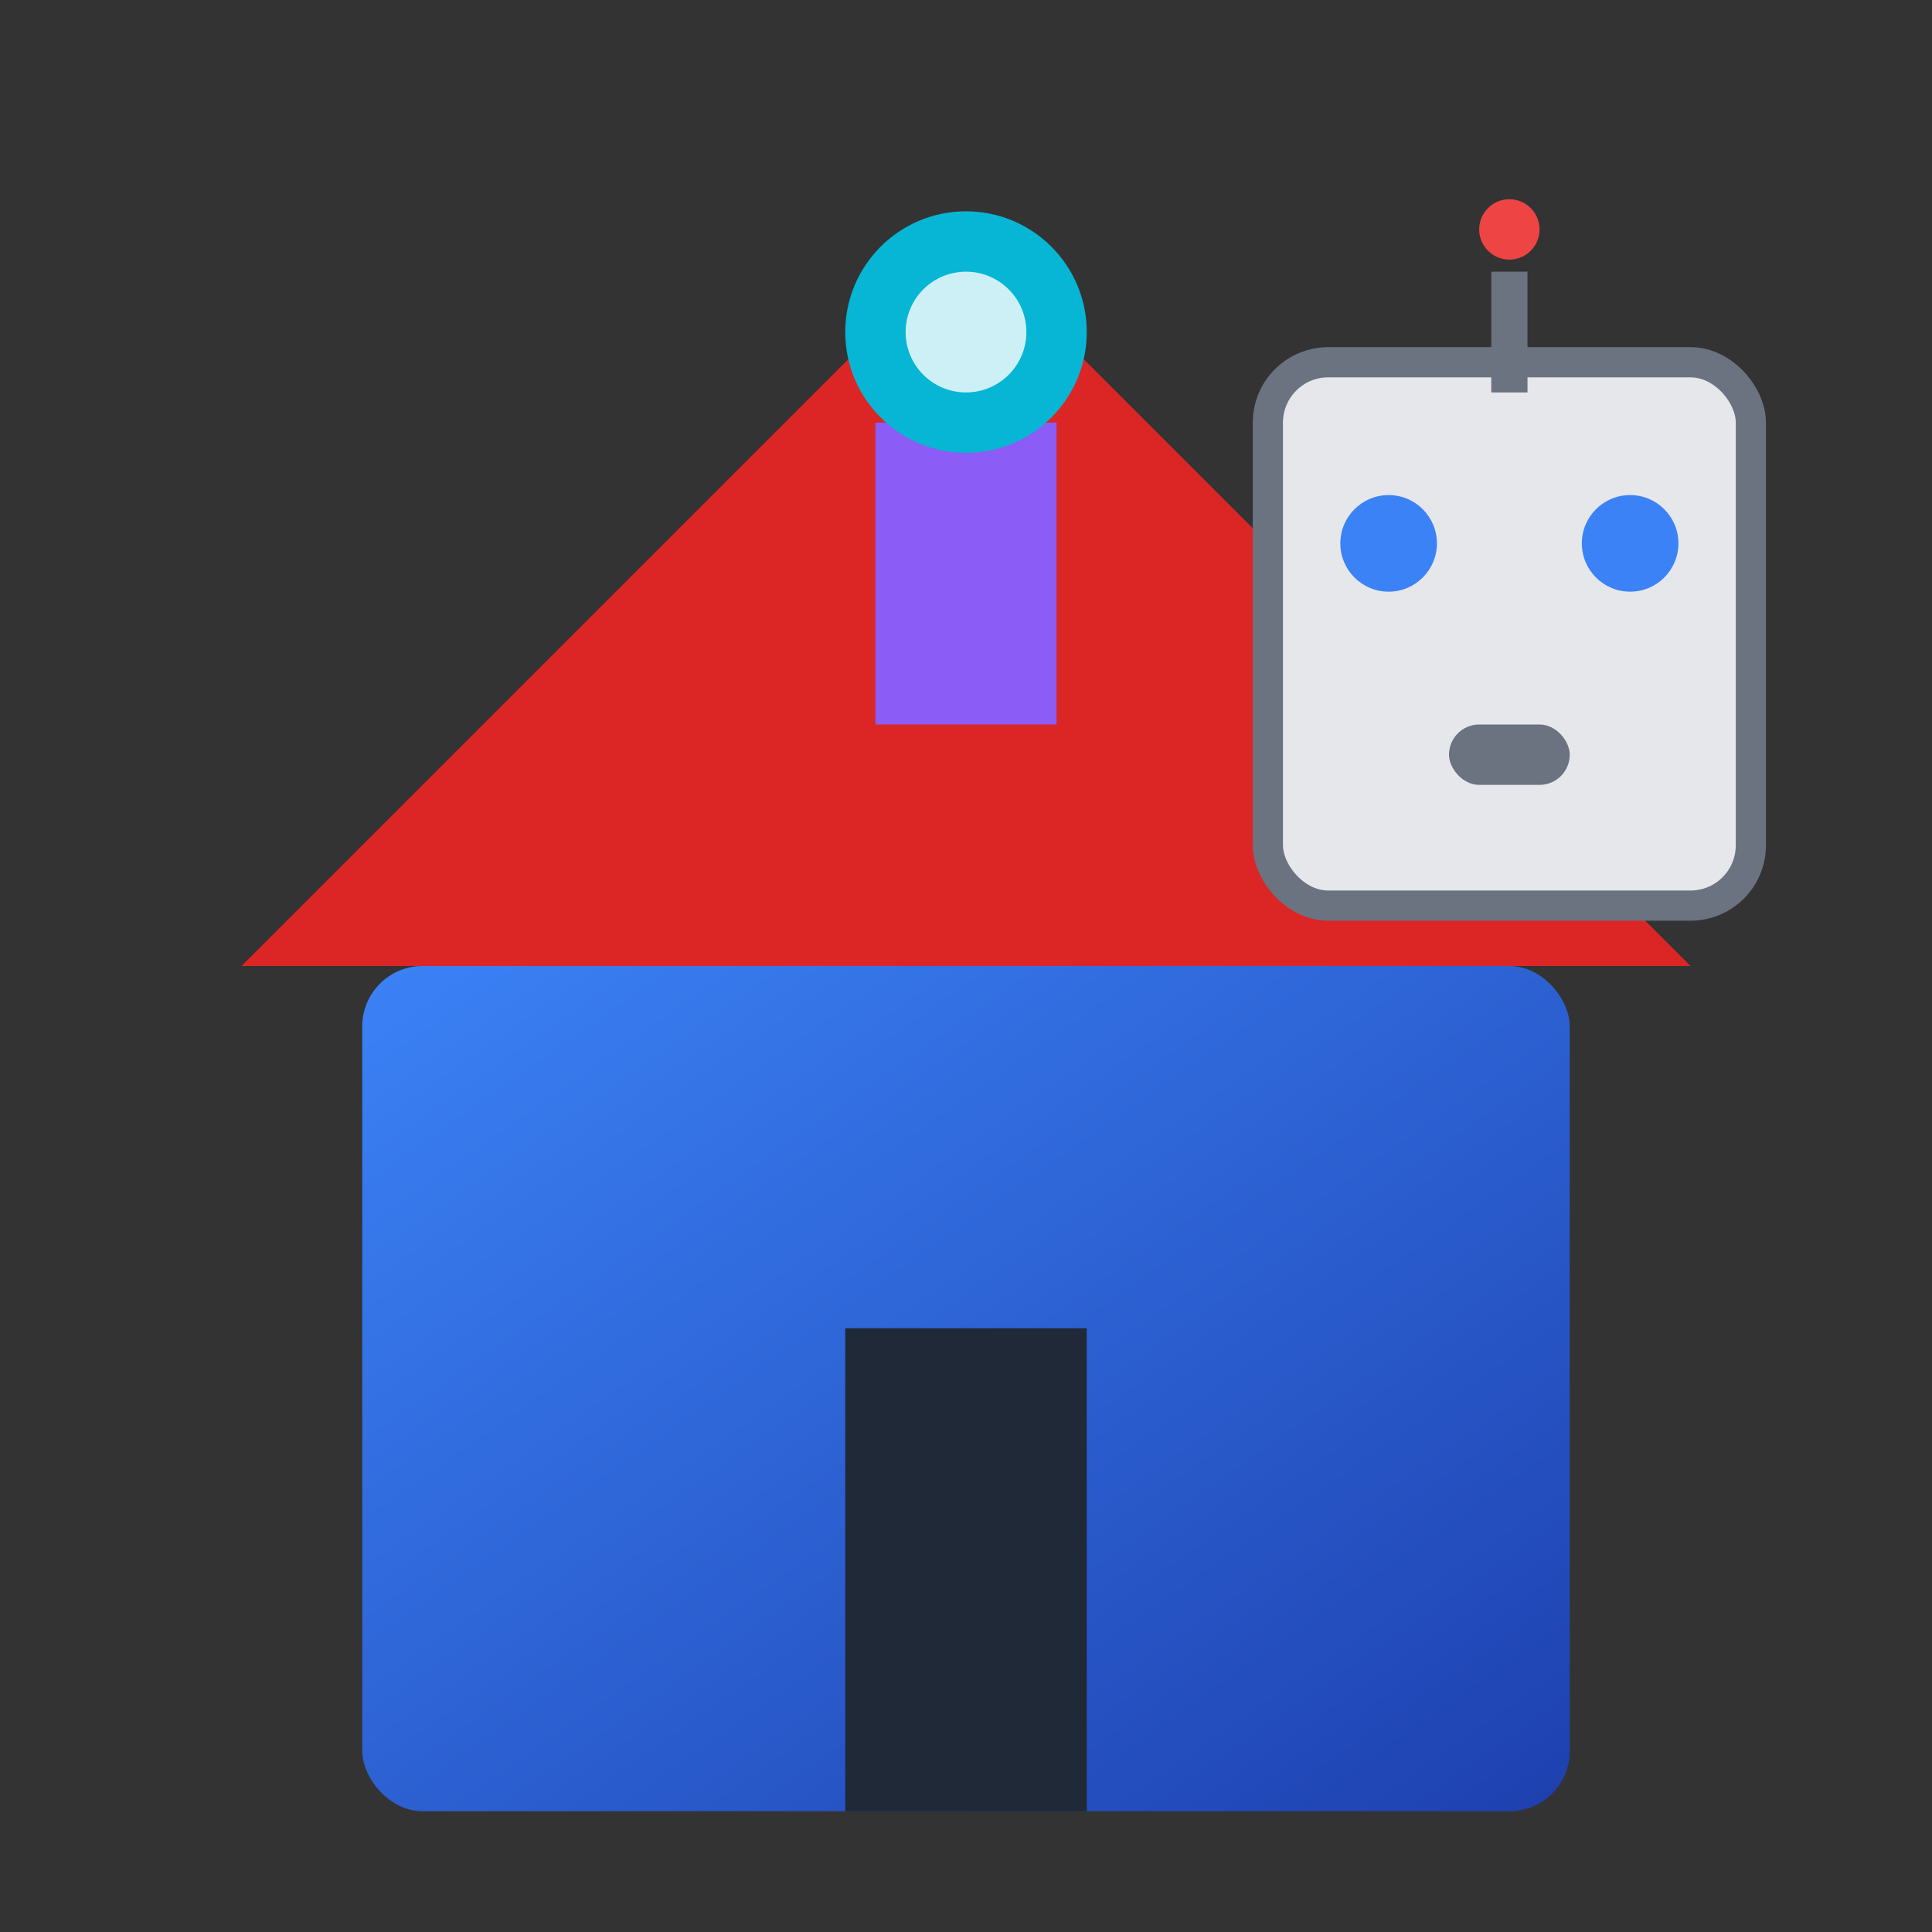 <svg xmlns="http://www.w3.org/2000/svg" viewBox="0 0 32 32" width="32" height="32">
  <rect x="0" y="0" width="32" height="32" fill="#333333" stroke="none"/>
  <defs>
    <linearGradient id="houseGradient" x1="0%" y1="0%" x2="100%" y2="100%">
      <stop offset="0%" style="stop-color:#3B82F6;stop-opacity:1" />
      <stop offset="100%" style="stop-color:#1E40AF;stop-opacity:1" />
    </linearGradient>
  </defs>
  
  <!-- 家の本体 -->
  <rect x="6" y="16" width="20" height="14" fill="url(#houseGradient)" rx="1"/>
  
  <!-- 屋根 -->
  <polygon points="4,16 16,4 28,16" fill="#DC2626"/>
  
  <!-- AI要素：中央のアンテナとセンサー -->
  <rect x="14.5" y="7" width="3" height="5" fill="#8B5CF6"/>
  <circle cx="16" cy="5.5" r="2" fill="#06B6D4"/>
  <circle cx="16" cy="5.5" r="1" fill="#FFFFFF" opacity="0.8"/>
  
  <!-- ドア（シンプル） -->
  <rect x="14" y="22" width="4" height="8" fill="#1F2937"/>
  
  <!-- ロボットアイコン（右上） -->
  <rect x="21" y="6" width="8" height="9" fill="#E5E7EB" stroke="#6B7280" stroke-width="0.5" rx="1"/>
  <!-- ロボットの目 -->
  <circle cx="23" cy="9" r="0.8" fill="#3B82F6"/>
  <circle cx="27" cy="9" r="0.8" fill="#3B82F6"/>
  <!-- ロボットの口 -->
  <rect x="24" y="12" width="2" height="1" fill="#6B7280" rx="0.5"/>
  <!-- ロボットのアンテナ -->
  <rect x="24.7" y="4.5" width="0.6" height="2" fill="#6B7280"/>
  <circle cx="25" cy="3.8" r="0.5" fill="#EF4444"/>
</svg>